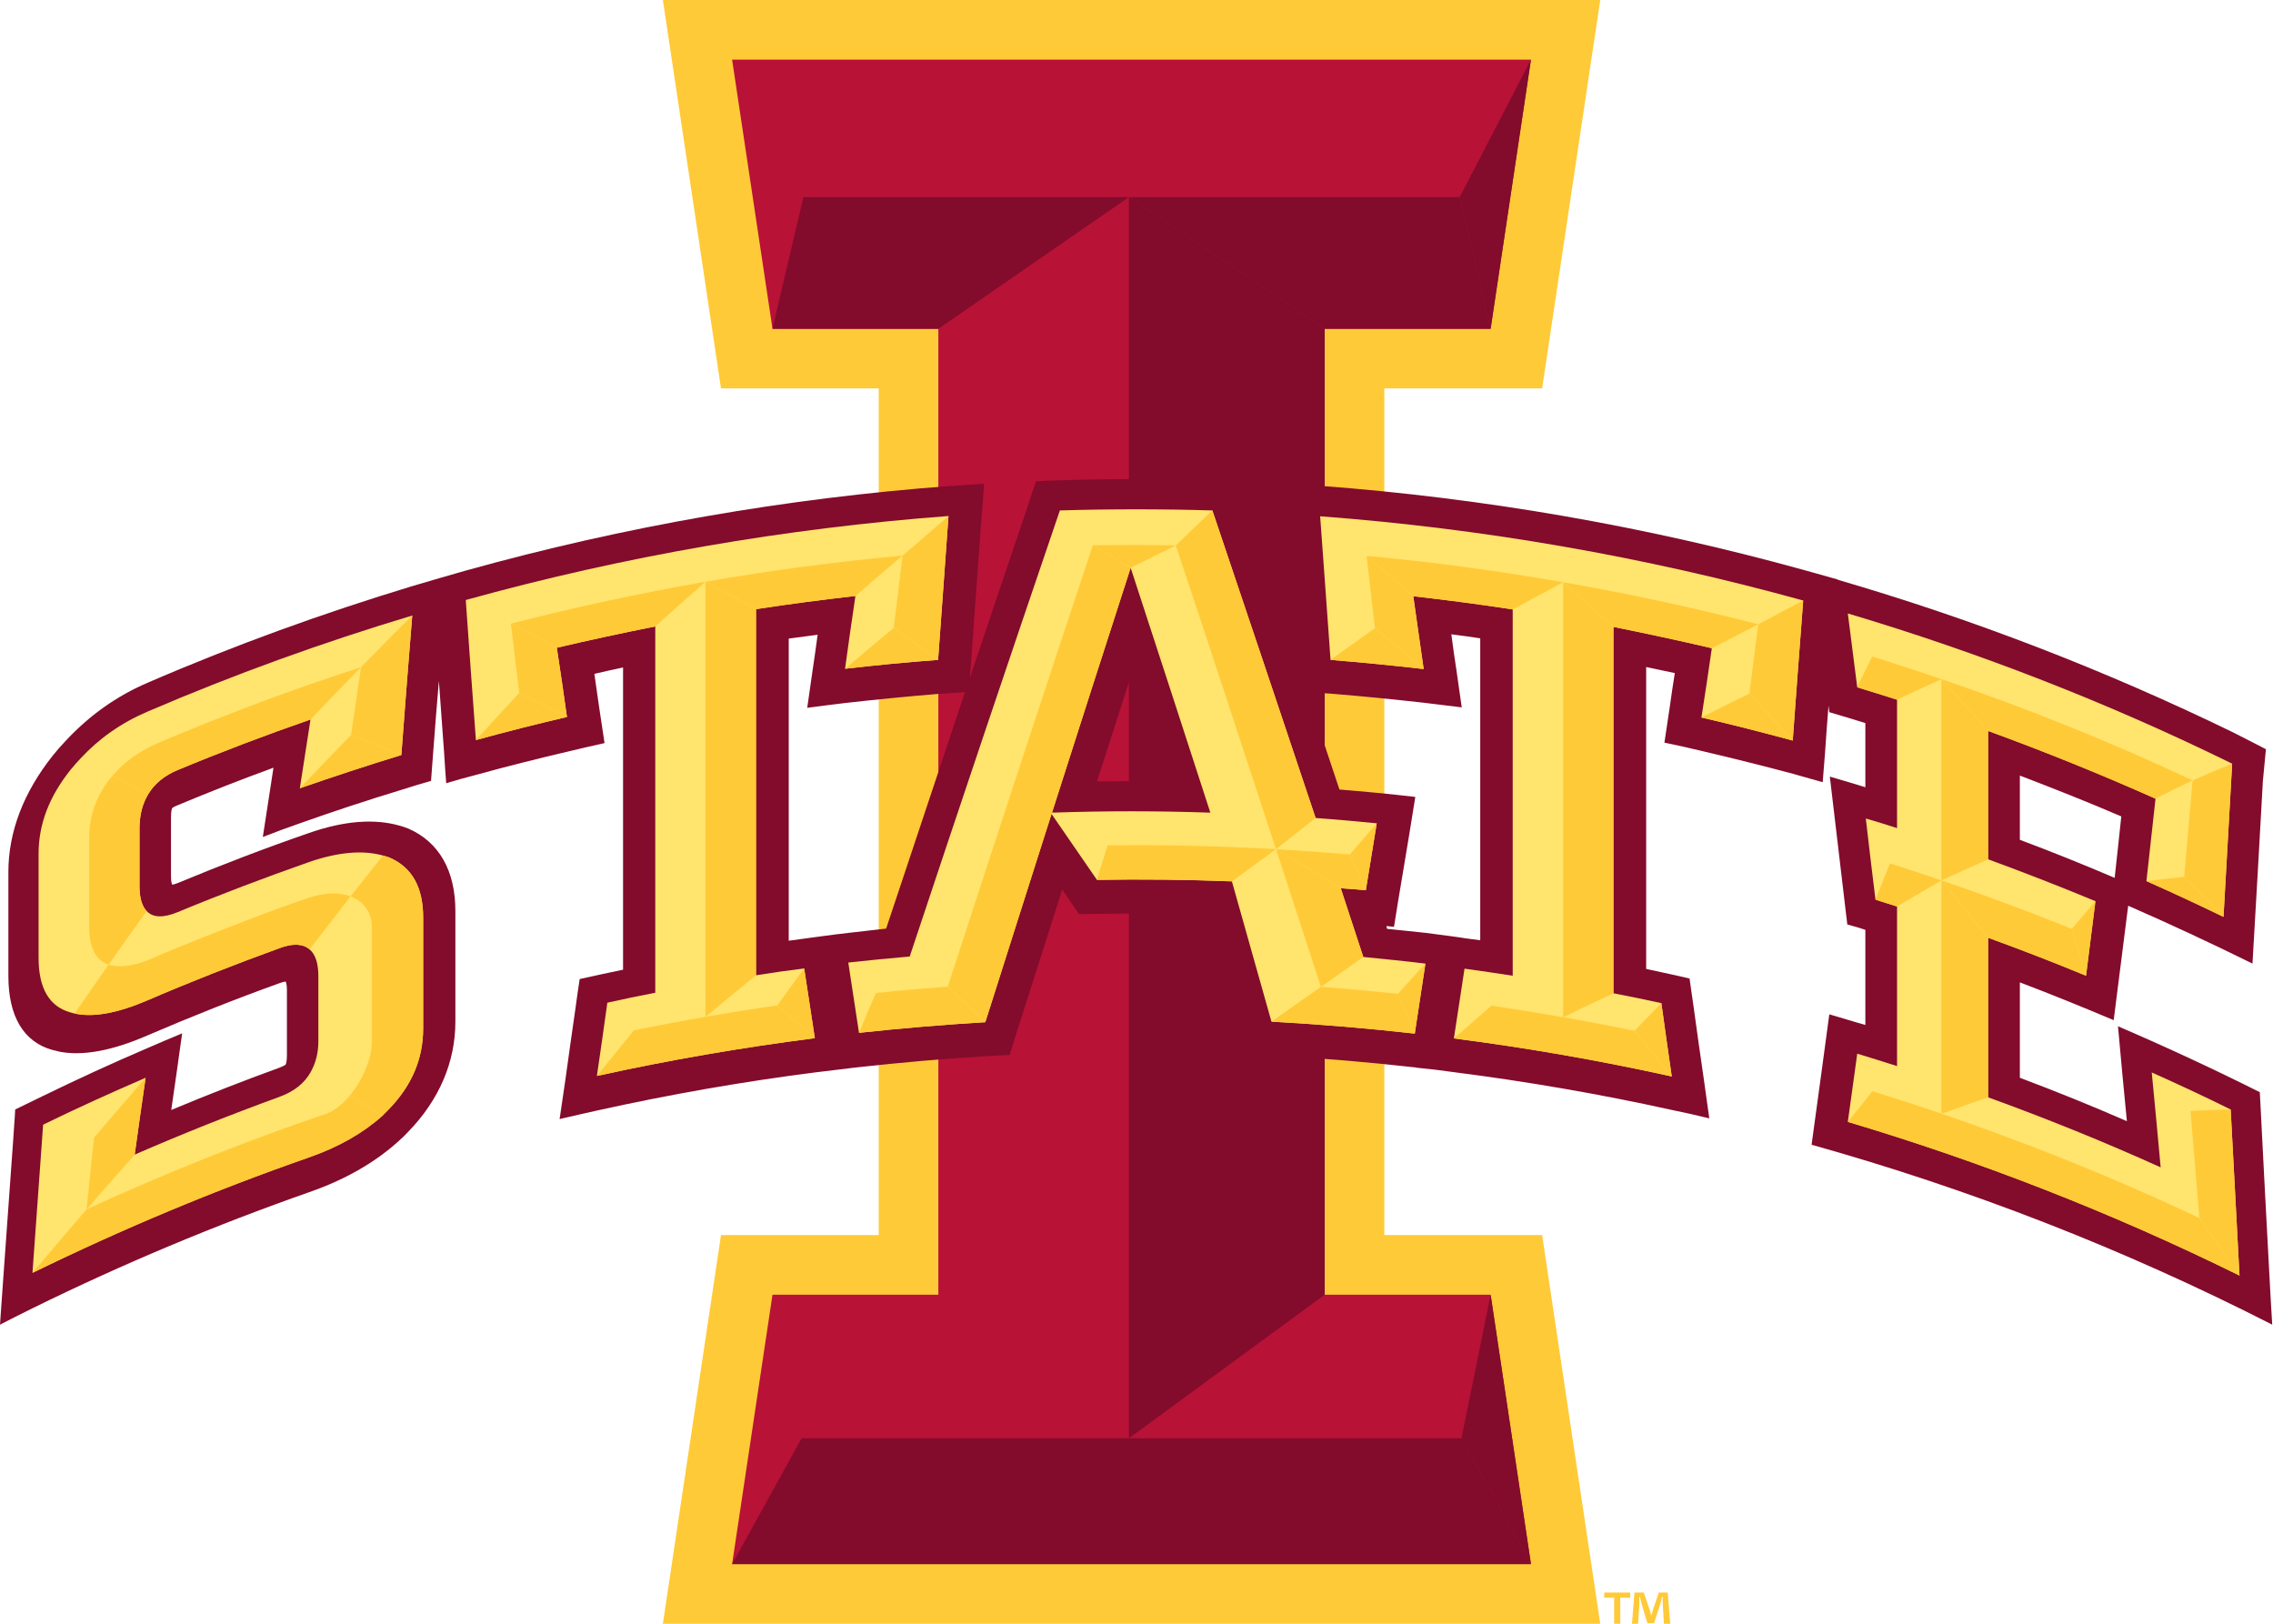<?xml version="1.0" encoding="UTF-8"?>
<svg xmlns="http://www.w3.org/2000/svg" xmlns:xlink="http://www.w3.org/1999/xlink" width="35pt" height="25pt" viewBox="0 0 35 25" version="1.1">
<g id="surface1">
<path style=" stroke:none;fill-rule:nonzero;fill:rgb(100%,79.216%,21.961%);fill-opacity:1;" d="M 24.641 25 L 10.207 25 L 11.102 19.016 L 13.531 19.016 L 13.531 5.98 L 11.102 5.98 L 10.207 0 L 24.641 0 L 23.746 5.98 L 21.316 5.98 L 21.316 19.016 L 23.746 19.016 L 24.641 25 "/>
<path style=" stroke:none;fill-rule:nonzero;fill:rgb(72.157%,7.059%,21.569%);fill-opacity:1;" d="M 20.398 19.934 L 20.398 5.062 L 22.953 5.062 L 23.574 0.918 L 11.273 0.918 L 11.895 5.062 L 14.449 5.062 L 14.449 19.934 L 11.895 19.934 L 11.273 24.082 L 23.574 24.082 L 22.953 19.934 L 20.398 19.934 "/>
<path style=" stroke:none;fill-rule:nonzero;fill:rgb(51.373%,4.314%,17.255%);fill-opacity:1;" d="M 17.383 3.035 L 12.371 3.035 L 11.895 5.062 L 14.449 5.062 L 17.383 3.035 "/>
<path style=" stroke:none;fill-rule:nonzero;fill:rgb(51.373%,4.314%,17.255%);fill-opacity:1;" d="M 20.398 5.062 L 22.953 5.062 L 22.477 3.035 L 17.383 3.035 L 20.398 5.062 "/>
<path style=" stroke:none;fill-rule:nonzero;fill:rgb(51.373%,4.314%,17.255%);fill-opacity:1;" d="M 20.398 19.934 L 20.398 5.062 L 17.383 3.035 L 17.383 22.145 L 20.398 19.934 "/>
<path style=" stroke:none;fill-rule:nonzero;fill:rgb(51.373%,4.314%,17.255%);fill-opacity:1;" d="M 22.504 22.145 L 12.344 22.145 L 11.273 24.082 L 23.574 24.082 L 22.504 22.145 "/>
<path style=" stroke:none;fill-rule:nonzero;fill:rgb(51.373%,4.314%,17.255%);fill-opacity:1;" d="M 23.574 24.082 L 22.504 22.145 L 22.953 19.934 L 23.574 24.082 "/>
<path style=" stroke:none;fill-rule:nonzero;fill:rgb(51.373%,4.314%,17.255%);fill-opacity:1;" d="M 22.953 5.062 L 22.477 3.035 L 23.574 0.918 L 22.953 5.062 "/>
<path style=" stroke:none;fill-rule:nonzero;fill:rgb(100%,79.216%,21.961%);fill-opacity:1;" d="M 25.621 25 L 25.605 24.719 C 25.602 24.68 25.602 24.637 25.602 24.582 L 25.594 24.582 C 25.582 24.625 25.57 24.684 25.555 24.727 L 25.469 24.992 L 25.367 24.992 L 25.285 24.719 L 25.25 24.582 L 25.242 24.582 C 25.242 24.629 25.242 24.676 25.242 24.719 L 25.223 25 L 25.129 25 L 25.168 24.52 L 25.312 24.52 L 25.391 24.754 C 25.406 24.793 25.414 24.828 25.426 24.875 L 25.461 24.758 L 25.543 24.52 L 25.68 24.52 L 25.719 25 L 25.621 25 M 25.102 24.52 L 25.102 24.598 L 24.949 24.598 L 24.949 25 L 24.855 25 L 24.855 24.598 L 24.703 24.598 L 24.703 24.52 Z M 25.102 24.52 "/>
<path style=" stroke:none;fill-rule:nonzero;fill:rgb(51.373%,4.314%,17.255%);fill-opacity:1;" d="M 22.793 14.477 C 22.711 14.465 22.633 14.457 22.555 14.445 C 22.547 14.441 22.145 14.387 21.953 14.363 C 21.754 14.344 21.559 14.32 21.359 14.301 L 21.348 14.258 L 21.465 14.27 C 21.488 14.133 21.508 13.996 21.531 13.859 C 21.59 13.516 21.645 13.172 21.703 12.828 C 21.734 12.641 21.762 12.457 21.793 12.27 C 21.598 12.246 21.398 12.227 21.203 12.207 C 21.008 12.188 20.816 12.172 20.625 12.156 C 20.457 11.652 20.293 11.156 20.125 10.656 C 20.246 10.664 20.371 10.672 20.492 10.68 C 20.969 10.719 21.445 10.766 21.926 10.82 C 22.117 10.844 22.312 10.867 22.508 10.891 C 22.48 10.699 22.453 10.508 22.426 10.316 C 22.398 10.133 22.371 9.949 22.348 9.766 C 22.496 9.785 22.645 9.805 22.793 9.828 L 22.793 14.477 M 16.891 12.031 C 17.066 11.492 17.238 10.949 17.414 10.41 C 17.59 10.949 17.77 11.488 17.945 12.031 C 17.594 12.027 17.242 12.027 16.891 12.031 Z M 13.066 14.363 C 12.871 14.383 12.227 14.473 12.145 14.484 L 12.145 9.832 C 12.293 9.812 12.441 9.793 12.59 9.773 C 12.566 9.957 12.539 10.141 12.512 10.324 L 12.43 10.898 C 12.625 10.871 12.82 10.848 13.012 10.824 C 13.492 10.77 13.969 10.723 14.445 10.684 C 14.586 10.676 14.723 10.664 14.859 10.656 C 14.457 11.863 14.051 13.078 13.645 14.297 C 13.453 14.32 13.258 14.34 13.066 14.363 Z M 31.102 11.941 C 31.625 12.141 32.148 12.348 32.664 12.57 C 32.629 12.887 32.598 13.203 32.562 13.516 C 32.078 13.309 31.59 13.113 31.102 12.93 Z M 28.602 15.746 C 28.457 15.703 28.312 15.66 28.168 15.617 C 28.078 16.285 27.988 16.953 27.895 17.625 C 30.324 18.305 32.699 19.227 34.988 20.395 C 34.973 20.141 34.957 19.891 34.945 19.641 C 34.895 18.699 34.844 17.758 34.797 16.816 C 34.074 16.453 33.348 16.117 32.613 15.801 C 32.656 16.289 32.703 16.773 32.75 17.262 C 32.203 17.023 31.652 16.801 31.102 16.594 L 31.102 15.125 C 31.586 15.309 32.066 15.504 32.547 15.707 C 32.621 15.121 32.695 14.531 32.77 13.945 C 33.414 14.227 34.051 14.523 34.684 14.836 C 34.738 13.902 34.793 12.965 34.844 12.027 C 34.859 11.863 34.875 11.699 34.891 11.535 C 34.719 11.445 34.547 11.359 34.379 11.273 C 32.402 10.312 30.371 9.531 28.297 8.926 L 28.297 8.922 C 28.191 8.891 28.086 8.863 27.977 8.832 L 27.895 8.809 C 27.852 8.797 27.809 8.785 27.766 8.773 C 25.324 8.098 22.836 7.668 20.328 7.48 C 20.148 7.469 19.965 7.457 19.785 7.445 C 19.797 7.621 19.809 7.801 19.824 7.977 C 19.879 8.715 19.93 9.449 19.984 10.188 L 19.988 10.25 C 19.711 9.414 19.43 8.582 19.152 7.75 C 19.113 7.637 19.074 7.523 19.035 7.406 C 18.914 7.402 18.793 7.398 18.668 7.395 C 17.887 7.371 17.102 7.371 16.32 7.395 C 16.195 7.398 16.078 7.402 15.953 7.41 C 15.914 7.523 15.875 7.637 15.84 7.75 C 15.539 8.645 15.234 9.539 14.934 10.438 C 14.941 10.355 14.945 10.273 14.953 10.191 C 15.004 9.453 15.059 8.715 15.113 7.98 C 15.129 7.805 15.141 7.625 15.152 7.449 C 14.973 7.461 14.789 7.473 14.609 7.484 C 12.105 7.672 9.613 8.105 7.172 8.785 C 7.078 8.812 6.449 8.992 6.352 9.023 C 4.973 9.441 3.609 9.934 2.273 10.512 C 1.789 10.719 1.367 11.023 1.008 11.41 C 0.938 11.484 0.875 11.555 0.816 11.629 C 0.359 12.203 0.129 12.812 0.129 13.426 L 0.129 15.027 C 0.129 15.648 0.363 16.039 0.801 16.164 L 0.887 16.184 L 0.895 16.188 C 1.262 16.266 1.723 16.18 2.273 15.941 C 2.945 15.652 3.621 15.383 4.305 15.137 C 4.359 15.117 4.387 15.113 4.398 15.113 C 4.406 15.125 4.418 15.16 4.418 15.242 L 4.418 16.246 C 4.418 16.332 4.406 16.379 4.398 16.391 C 4.387 16.402 4.355 16.418 4.305 16.438 C 3.746 16.641 3.188 16.859 2.637 17.09 C 2.664 16.898 2.691 16.707 2.719 16.52 C 2.746 16.316 2.777 16.113 2.805 15.91 C 2.617 15.988 2.434 16.066 2.246 16.148 C 1.715 16.375 1.191 16.617 0.668 16.871 C 0.523 16.941 0.379 17.012 0.234 17.082 C 0.227 17.242 0.211 17.398 0.203 17.555 C 0.148 18.316 0.094 19.078 0.039 19.84 C 0.027 20.023 0.012 20.207 0 20.395 C 0.168 20.309 0.336 20.223 0.504 20.141 C 1.895 19.457 3.316 18.863 4.762 18.355 C 5.301 18.168 5.766 17.906 6.137 17.57 C 6.195 17.52 6.242 17.473 6.289 17.422 C 6.762 16.934 7.012 16.352 7.012 15.73 L 7.012 14.027 C 7.012 13.406 6.762 12.965 6.289 12.758 L 6.285 12.754 L 6.277 12.754 C 6.238 12.738 6.195 12.723 6.148 12.711 C 5.766 12.602 5.297 12.637 4.762 12.824 C 4.082 13.059 3.41 13.316 2.742 13.594 C 2.695 13.613 2.664 13.621 2.652 13.621 C 2.645 13.609 2.633 13.578 2.633 13.492 L 2.633 12.578 C 2.633 12.5 2.645 12.457 2.648 12.445 C 2.66 12.434 2.691 12.414 2.742 12.395 C 3.23 12.191 3.719 12 4.211 11.82 C 4.188 11.973 4.078 12.68 4.047 12.887 C 4.238 12.812 4.426 12.742 4.617 12.676 C 5.137 12.492 5.656 12.32 6.184 12.16 C 6.332 12.113 6.484 12.066 6.637 12.023 C 6.648 11.867 6.66 11.715 6.672 11.559 C 6.699 11.199 6.727 10.844 6.758 10.484 C 6.785 10.859 6.812 11.234 6.84 11.609 C 6.848 11.758 6.859 11.906 6.871 12.059 C 7.023 12.012 7.18 11.969 7.332 11.93 C 7.797 11.801 8.266 11.684 8.734 11.574 C 8.926 11.527 9.117 11.484 9.309 11.441 C 9.281 11.262 9.254 11.078 9.227 10.898 C 9.203 10.723 9.176 10.547 9.152 10.375 C 9.297 10.34 9.445 10.309 9.594 10.277 L 9.594 14.93 C 9.512 14.945 9.066 15.043 8.926 15.074 C 8.902 15.223 8.883 15.367 8.863 15.512 C 8.809 15.891 8.754 16.27 8.703 16.645 L 8.617 17.23 C 8.809 17.184 9.004 17.141 9.195 17.098 C 10.305 16.852 11.422 16.656 12.547 16.512 C 12.742 16.488 12.938 16.465 13.133 16.441 L 13.23 16.43 C 13.875 16.359 14.523 16.301 15.172 16.262 C 15.297 16.254 15.422 16.25 15.547 16.242 C 15.582 16.125 15.621 16.008 15.656 15.891 C 15.891 15.156 16.125 14.426 16.355 13.699 C 16.395 13.75 16.43 13.805 16.465 13.855 C 16.516 13.93 16.566 14.004 16.617 14.074 C 16.707 14.074 16.801 14.07 16.891 14.07 C 17.453 14.062 18.02 14.066 18.582 14.082 C 18.754 14.676 18.922 15.27 19.09 15.863 C 19.125 15.988 19.16 16.109 19.195 16.23 C 19.324 16.238 19.453 16.242 19.582 16.25 C 20.32 16.289 21.055 16.352 21.789 16.434 L 21.805 16.434 L 21.805 16.438 C 22 16.457 22.195 16.48 22.391 16.508 C 23.516 16.652 24.633 16.844 25.746 17.09 C 25.938 17.129 26.129 17.172 26.32 17.219 C 26.293 17.023 26.266 16.828 26.238 16.633 C 26.184 16.258 26.129 15.879 26.078 15.5 L 26.016 15.066 C 25.871 15.031 25.727 15 25.582 14.969 C 25.504 14.953 25.426 14.934 25.348 14.918 L 25.348 10.27 C 25.492 10.301 25.641 10.332 25.789 10.363 C 25.762 10.539 25.734 10.711 25.711 10.887 C 25.684 11.07 25.656 11.25 25.629 11.434 C 25.82 11.473 26.012 11.516 26.203 11.562 C 26.672 11.672 27.141 11.789 27.609 11.914 C 27.762 11.957 27.914 12 28.066 12.043 C 28.078 11.895 28.09 11.742 28.102 11.594 C 28.117 11.352 28.137 11.105 28.156 10.863 L 28.168 10.965 C 28.352 11.02 28.539 11.074 28.723 11.133 L 28.723 12.121 C 28.539 12.062 28.359 12.012 28.176 11.957 C 28.266 12.715 28.355 13.473 28.445 14.234 C 28.539 14.258 28.629 14.285 28.723 14.316 L 28.723 15.781 Z M 28.602 15.746 "/>
<path style=" stroke:none;fill-rule:nonzero;fill:rgb(100%,89.412%,42.745%);fill-opacity:1;" d="M 5.996 13.203 L 5.898 13.172 C 5.586 13.086 5.211 13.117 4.758 13.273 C 4.078 13.512 3.406 13.766 2.738 14.043 C 2.512 14.137 2.355 14.129 2.258 14.027 C 2.188 13.953 2.148 13.828 2.148 13.648 C 2.148 13.344 2.148 13.039 2.148 12.734 C 2.152 12.539 2.195 12.375 2.281 12.23 C 2.379 12.066 2.531 11.941 2.738 11.855 C 3.414 11.574 4.094 11.316 4.781 11.078 C 4.727 11.43 4.672 11.785 4.617 12.137 C 5.133 11.957 5.656 11.785 6.18 11.625 C 6.234 10.906 6.289 10.191 6.348 9.477 C 4.969 9.891 3.605 10.383 2.27 10.957 C 1.859 11.133 1.52 11.375 1.238 11.68 C 1.188 11.734 1.137 11.789 1.09 11.848 C 0.754 12.266 0.594 12.695 0.594 13.145 C 0.594 13.68 0.594 14.215 0.594 14.746 C 0.594 15.211 0.754 15.492 1.078 15.586 L 1.148 15.605 C 1.441 15.668 1.812 15.598 2.27 15.402 C 2.941 15.113 3.617 14.848 4.305 14.598 C 4.512 14.52 4.668 14.531 4.766 14.617 C 4.855 14.691 4.902 14.828 4.902 15.027 C 4.902 15.363 4.902 15.699 4.902 16.031 C 4.902 16.219 4.859 16.371 4.785 16.504 C 4.688 16.68 4.527 16.805 4.305 16.887 C 3.555 17.16 2.809 17.457 2.074 17.777 C 2.129 17.383 2.184 16.988 2.242 16.594 C 1.711 16.824 1.184 17.062 0.664 17.316 C 0.609 18.074 0.555 18.836 0.5 19.598 C 1.891 18.918 3.312 18.324 4.758 17.82 C 5.215 17.66 5.586 17.449 5.887 17.18 L 5.996 17.07 C 6.348 16.703 6.516 16.293 6.516 15.832 C 6.516 15.266 6.516 14.695 6.516 14.129 C 6.516 13.664 6.348 13.355 5.996 13.203 "/>
<path style=" stroke:none;fill-rule:nonzero;fill:rgb(100%,89.412%,42.745%);fill-opacity:1;" d="M 12.547 15.984 C 12.492 15.625 12.438 15.27 12.383 14.91 C 12.133 14.941 11.887 14.977 11.641 15.016 C 11.641 13.137 11.641 11.258 11.641 9.379 C 12.148 9.301 12.66 9.234 13.172 9.176 C 13.117 9.551 13.062 9.922 13.012 10.297 C 13.488 10.242 13.965 10.195 14.445 10.16 C 14.5 9.422 14.551 8.684 14.605 7.945 C 12.102 8.133 9.609 8.562 7.172 9.238 C 7.223 9.957 7.273 10.676 7.328 11.395 C 7.793 11.266 8.262 11.148 8.73 11.039 C 8.68 10.684 8.629 10.328 8.574 9.973 C 9.078 9.855 9.582 9.746 10.09 9.645 C 10.09 11.527 10.09 13.406 10.09 15.285 C 9.844 15.332 9.598 15.383 9.352 15.438 C 9.301 15.812 9.246 16.188 9.191 16.566 C 10.305 16.32 11.422 16.129 12.547 15.984 "/>
<path style=" stroke:none;fill-rule:nonzero;fill:rgb(100%,89.412%,42.745%);fill-opacity:1;" d="M 16.199 12.512 C 16.602 11.25 17.004 9.992 17.41 8.742 C 17.82 9.992 18.227 11.25 18.637 12.512 C 17.824 12.484 17.012 12.484 16.199 12.512 M 19.582 15.73 C 20.316 15.77 21.055 15.832 21.785 15.914 C 21.84 15.555 21.895 15.195 21.949 14.836 C 21.633 14.797 21.312 14.766 20.992 14.734 C 20.875 14.383 20.762 14.027 20.645 13.676 C 20.773 13.684 20.902 13.695 21.031 13.707 C 21.086 13.363 21.145 13.02 21.199 12.676 C 20.887 12.645 20.57 12.617 20.258 12.594 C 19.727 11.008 19.199 9.43 18.668 7.859 C 17.883 7.836 17.102 7.836 16.316 7.859 L 16.32 7.859 C 15.547 10.125 14.777 12.414 14.008 14.727 C 13.695 14.754 13.379 14.785 13.062 14.82 C 13.117 15.184 13.172 15.543 13.227 15.902 C 13.875 15.832 14.523 15.777 15.172 15.738 C 15.512 14.664 15.852 13.594 16.191 12.531 C 16.422 12.867 16.656 13.207 16.891 13.547 C 17.582 13.535 18.277 13.543 18.969 13.57 C 19.172 14.289 19.375 15.008 19.578 15.73 "/>
<path style=" stroke:none;fill-rule:nonzero;fill:rgb(100%,89.412%,42.745%);fill-opacity:1;" d="M 25.742 16.574 C 25.688 16.195 25.633 15.82 25.582 15.445 C 25.336 15.391 25.09 15.34 24.844 15.293 C 24.844 13.414 24.844 11.531 24.844 9.652 C 25.352 9.754 25.855 9.863 26.359 9.98 C 26.309 10.336 26.254 10.691 26.199 11.047 C 26.672 11.156 27.141 11.277 27.605 11.402 C 27.656 10.684 27.711 9.965 27.766 9.246 C 25.324 8.57 22.832 8.137 20.328 7.949 C 20.383 8.688 20.434 9.426 20.488 10.16 C 20.969 10.199 21.445 10.246 21.922 10.301 C 21.867 9.926 21.816 9.555 21.762 9.18 C 22.273 9.238 22.785 9.305 23.293 9.383 C 23.293 11.262 23.293 13.145 23.293 15.023 C 23.047 14.984 22.801 14.949 22.551 14.914 C 22.496 15.273 22.441 15.629 22.387 15.988 C 23.512 16.133 24.633 16.328 25.742 16.574 "/>
<path style=" stroke:none;fill-rule:nonzero;fill:rgb(100%,89.412%,42.745%);fill-opacity:1;" d="M 34.371 11.758 C 32.453 10.816 30.473 10.047 28.453 9.445 C 28.5 9.824 28.551 10.203 28.598 10.582 C 28.801 10.645 29.004 10.707 29.211 10.773 C 29.211 11.434 29.211 12.09 29.211 12.75 C 29.051 12.699 28.891 12.648 28.73 12.602 C 28.777 13.02 28.828 13.434 28.879 13.852 C 28.988 13.887 29.098 13.922 29.211 13.957 C 29.211 14.777 29.211 15.598 29.211 16.414 C 29.004 16.348 28.801 16.285 28.598 16.223 C 28.551 16.574 28.5 16.926 28.453 17.273 C 30.512 17.887 32.531 18.676 34.488 19.641 L 34.484 19.641 C 34.438 18.785 34.395 17.934 34.348 17.082 C 33.945 16.883 33.543 16.695 33.133 16.512 C 33.18 17 33.227 17.488 33.27 17.973 C 32.395 17.578 31.508 17.219 30.613 16.895 C 30.613 16.074 30.613 15.258 30.613 14.438 C 31.117 14.621 31.621 14.816 32.121 15.023 C 32.168 14.641 32.219 14.258 32.266 13.875 C 31.719 13.648 31.168 13.434 30.613 13.23 C 30.613 12.57 30.613 11.914 30.613 11.254 C 31.48 11.57 32.34 11.918 33.191 12.297 C 33.145 12.719 33.098 13.145 33.051 13.566 C 33.449 13.742 33.844 13.926 34.238 14.117 C 34.281 13.332 34.328 12.543 34.371 11.758 "/>
<path style=" stroke:none;fill-rule:nonzero;fill:rgb(100%,79.216%,21.961%);fill-opacity:1;" d="M 4.727 13.832 C 4.305 13.965 2.703 14.59 2.348 14.754 C 2.059 14.879 1.836 14.906 1.672 14.852 C 1.5 15.102 1.324 15.352 1.148 15.605 C 1.441 15.668 1.812 15.598 2.27 15.402 C 2.941 15.113 3.617 14.848 4.305 14.598 C 4.512 14.52 4.668 14.531 4.766 14.617 C 4.977 14.344 5.188 14.07 5.398 13.801 C 5.227 13.738 4.996 13.738 4.727 13.832 "/>
<path style=" stroke:none;fill-rule:nonzero;fill:rgb(100%,79.216%,21.961%);fill-opacity:1;" d="M 1.375 12.879 C 1.375 13.301 1.375 13.891 1.375 14.281 C 1.375 14.594 1.477 14.785 1.672 14.852 C 1.867 14.574 2.062 14.301 2.258 14.027 C 2.188 13.953 2.148 13.828 2.148 13.648 C 2.148 13.344 2.148 13.039 2.148 12.734 C 2.152 12.539 2.195 12.375 2.281 12.23 C 2.098 12.133 1.914 12.035 1.734 11.941 C 1.488 12.227 1.375 12.559 1.375 12.879 "/>
<path style=" stroke:none;fill-rule:nonzero;fill:rgb(100%,79.216%,21.961%);fill-opacity:1;" d="M 5.996 13.203 L 5.898 13.172 C 5.73 13.383 5.566 13.59 5.398 13.801 C 5.602 13.879 5.727 14.047 5.727 14.277 C 5.727 14.871 5.727 15.465 5.727 16.062 C 5.719 16.309 5.582 16.633 5.387 16.867 C 5.551 16.973 5.719 17.074 5.887 17.18 L 5.996 17.07 C 6.348 16.703 6.516 16.293 6.516 15.832 C 6.516 15.266 6.516 14.695 6.516 14.129 C 6.516 13.664 6.348 13.355 5.996 13.203 "/>
<path style=" stroke:none;fill-rule:nonzero;fill:rgb(100%,79.216%,21.961%);fill-opacity:1;" d="M 2.465 11.426 C 2.148 11.559 1.906 11.738 1.734 11.941 C 1.914 12.035 2.098 12.133 2.281 12.23 C 2.379 12.066 2.531 11.941 2.738 11.855 C 3.414 11.574 4.094 11.316 4.781 11.078 C 5.039 10.805 5.297 10.539 5.559 10.273 C 4.516 10.609 3.484 10.996 2.465 11.426 "/>
<path style=" stroke:none;fill-rule:nonzero;fill:rgb(100%,79.216%,21.961%);fill-opacity:1;" d="M 5.406 11.316 C 5.141 11.586 4.879 11.863 4.617 12.137 C 5.137 11.957 5.656 11.785 6.18 11.625 C 5.922 11.52 5.66 11.418 5.406 11.316 "/>
<path style=" stroke:none;fill-rule:nonzero;fill:rgb(100%,79.216%,21.961%);fill-opacity:1;" d="M 5.387 16.867 C 5.281 16.996 5.156 17.098 5.031 17.145 C 3.781 17.57 2.547 18.062 1.332 18.621 C 1.055 18.945 0.777 19.27 0.5 19.598 C 1.891 18.918 3.312 18.324 4.758 17.82 C 5.215 17.66 5.586 17.449 5.887 17.18 C 5.719 17.074 5.551 16.973 5.387 16.867 "/>
<path style=" stroke:none;fill-rule:nonzero;fill:rgb(100%,79.216%,21.961%);fill-opacity:1;" d="M 2.242 16.594 C 1.977 16.898 1.711 17.207 1.449 17.516 C 1.41 17.883 1.371 18.254 1.332 18.621 C 1.578 18.336 1.828 18.055 2.074 17.777 C 2.129 17.383 2.184 16.988 2.242 16.594 "/>
<path style=" stroke:none;fill-rule:nonzero;fill:rgb(100%,79.216%,21.961%);fill-opacity:1;" d="M 5.559 10.273 C 5.508 10.621 5.457 10.969 5.406 11.316 C 5.66 11.418 5.922 11.52 6.18 11.625 C 6.234 10.906 6.289 10.191 6.348 9.477 C 6.082 9.738 5.82 10.004 5.559 10.273 "/>
<path style=" stroke:none;fill-rule:nonzero;fill:rgb(100%,79.216%,21.961%);fill-opacity:1;" d="M 8.73 11.039 C 8.488 10.914 8.242 10.789 7.996 10.668 C 7.773 10.91 7.551 11.148 7.328 11.395 C 7.797 11.266 8.262 11.148 8.73 11.039 "/>
<path style=" stroke:none;fill-rule:nonzero;fill:rgb(100%,79.216%,21.961%);fill-opacity:1;" d="M 8.73 11.039 C 8.68 10.684 8.629 10.328 8.574 9.973 C 8.34 9.848 8.102 9.723 7.867 9.602 C 7.91 9.957 7.953 10.312 7.996 10.668 C 8.242 10.789 8.488 10.914 8.73 11.039 "/>
<path style=" stroke:none;fill-rule:nonzero;fill:rgb(100%,79.216%,21.961%);fill-opacity:1;" d="M 10.863 8.957 C 9.859 9.133 8.859 9.348 7.867 9.602 C 8.102 9.723 8.34 9.848 8.574 9.973 C 9.078 9.855 9.582 9.746 10.09 9.645 C 10.348 9.414 10.605 9.184 10.863 8.957 "/>
<path style=" stroke:none;fill-rule:nonzero;fill:rgb(100%,79.216%,21.961%);fill-opacity:1;" d="M 10.863 15.656 C 10.863 13.422 10.863 11.191 10.863 8.957 C 11.121 9.094 11.379 9.234 11.641 9.379 C 11.641 11.258 11.641 13.137 11.641 15.016 C 11.379 15.227 11.121 15.441 10.863 15.656 "/>
<path style=" stroke:none;fill-rule:nonzero;fill:rgb(100%,79.216%,21.961%);fill-opacity:1;" d="M 13.012 10.297 C 13.262 10.086 13.512 9.875 13.762 9.668 C 13.988 9.828 14.215 9.992 14.445 10.16 C 13.965 10.195 13.488 10.242 13.012 10.297 "/>
<path style=" stroke:none;fill-rule:nonzero;fill:rgb(100%,79.216%,21.961%);fill-opacity:1;" d="M 13.898 8.555 C 14.137 8.352 14.371 8.148 14.605 7.945 C 14.551 8.684 14.5 9.422 14.445 10.16 C 14.215 9.992 13.988 9.828 13.762 9.668 C 13.809 9.297 13.852 8.926 13.898 8.555 "/>
<path style=" stroke:none;fill-rule:nonzero;fill:rgb(100%,79.216%,21.961%);fill-opacity:1;" d="M 10.863 8.957 C 11.871 8.781 12.883 8.648 13.898 8.555 C 13.656 8.758 13.414 8.965 13.172 9.176 C 12.66 9.234 12.148 9.301 11.641 9.379 C 11.379 9.234 11.121 9.094 10.863 8.957 "/>
<path style=" stroke:none;fill-rule:nonzero;fill:rgb(100%,79.216%,21.961%);fill-opacity:1;" d="M 12.547 15.984 C 12.352 15.816 12.16 15.645 11.969 15.48 C 11.23 15.586 10.496 15.715 9.762 15.863 C 9.574 16.094 9.383 16.328 9.191 16.566 C 10.305 16.32 11.422 16.129 12.547 15.984 "/>
<path style=" stroke:none;fill-rule:nonzero;fill:rgb(100%,79.216%,21.961%);fill-opacity:1;" d="M 12.383 14.91 C 12.246 15.098 12.105 15.289 11.969 15.48 C 12.16 15.645 12.352 15.816 12.547 15.984 C 12.492 15.625 12.438 15.27 12.383 14.91 "/>
<path style=" stroke:none;fill-rule:nonzero;fill:rgb(100%,79.216%,21.961%);fill-opacity:1;" d="M 13.488 15.289 C 13.398 15.492 13.312 15.699 13.227 15.902 C 13.875 15.832 14.523 15.777 15.172 15.738 C 14.977 15.555 14.785 15.371 14.594 15.191 C 14.223 15.219 13.855 15.25 13.488 15.289 "/>
<path style=" stroke:none;fill-rule:nonzero;fill:rgb(100%,79.216%,21.961%);fill-opacity:1;" d="M 20.645 13.676 C 20.773 13.684 20.902 13.695 21.031 13.707 C 20.949 13.523 20.867 13.34 20.785 13.156 C 20.406 13.125 20.027 13.098 19.648 13.074 C 19.98 13.27 20.312 13.473 20.645 13.676 "/>
<path style=" stroke:none;fill-rule:nonzero;fill:rgb(100%,79.216%,21.961%);fill-opacity:1;" d="M 21.527 15.301 C 21.133 15.262 20.734 15.223 20.34 15.195 C 20.086 15.371 19.832 15.547 19.582 15.73 C 20.316 15.77 21.055 15.832 21.785 15.914 C 21.699 15.711 21.613 15.508 21.527 15.301 "/>
<path style=" stroke:none;fill-rule:nonzero;fill:rgb(100%,79.216%,21.961%);fill-opacity:1;" d="M 20.258 12.594 C 19.727 11.008 19.199 9.43 18.668 7.859 C 18.48 8.039 18.293 8.215 18.105 8.398 C 18.621 9.945 19.133 11.504 19.648 13.074 C 19.852 12.914 20.055 12.754 20.258 12.594 "/>
<path style=" stroke:none;fill-rule:nonzero;fill:rgb(100%,79.216%,21.961%);fill-opacity:1;" d="M 16.828 8.395 C 16.082 10.641 15.336 12.906 14.594 15.191 C 14.785 15.371 14.977 15.555 15.172 15.738 C 15.918 13.383 16.664 11.055 17.41 8.742 C 17.215 8.625 17.02 8.512 16.828 8.395 "/>
<path style=" stroke:none;fill-rule:nonzero;fill:rgb(100%,79.216%,21.961%);fill-opacity:1;" d="M 19.648 13.074 C 18.785 13.027 17.922 13.004 17.055 13.016 C 17 13.191 16.945 13.367 16.891 13.547 C 17.582 13.535 18.277 13.543 18.969 13.57 C 19.195 13.406 19.422 13.238 19.648 13.074 "/>
<path style=" stroke:none;fill-rule:nonzero;fill:rgb(100%,79.216%,21.961%);fill-opacity:1;" d="M 20.992 14.734 C 20.875 14.383 20.762 14.027 20.645 13.676 C 20.312 13.473 19.98 13.27 19.648 13.074 C 19.879 13.777 20.109 14.484 20.34 15.195 C 20.559 15.039 20.777 14.887 20.992 14.734 "/>
<path style=" stroke:none;fill-rule:nonzero;fill:rgb(100%,79.216%,21.961%);fill-opacity:1;" d="M 21.031 13.707 C 20.949 13.523 20.867 13.34 20.785 13.156 C 20.922 12.996 21.062 12.836 21.199 12.676 C 21.145 13.02 21.086 13.363 21.031 13.707 "/>
<path style=" stroke:none;fill-rule:nonzero;fill:rgb(100%,79.216%,21.961%);fill-opacity:1;" d="M 21.785 15.914 C 21.699 15.711 21.613 15.508 21.527 15.301 C 21.668 15.145 21.809 14.988 21.949 14.836 C 21.895 15.195 21.84 15.555 21.785 15.914 "/>
<path style=" stroke:none;fill-rule:nonzero;fill:rgb(100%,79.216%,21.961%);fill-opacity:1;" d="M 16.828 8.395 C 17.02 8.512 17.215 8.625 17.41 8.742 C 17.641 8.625 17.871 8.512 18.105 8.398 C 17.68 8.391 17.254 8.391 16.828 8.395 "/>
<path style=" stroke:none;fill-rule:nonzero;fill:rgb(100%,79.216%,21.961%);fill-opacity:1;" d="M 21.922 10.301 C 21.672 10.09 21.422 9.879 21.172 9.672 C 20.945 9.832 20.719 9.996 20.488 10.16 C 20.969 10.199 21.445 10.246 21.922 10.301 "/>
<path style=" stroke:none;fill-rule:nonzero;fill:rgb(100%,79.216%,21.961%);fill-opacity:1;" d="M 21.922 10.301 C 21.867 9.926 21.816 9.555 21.762 9.18 C 21.523 8.969 21.281 8.762 21.043 8.559 C 21.086 8.93 21.129 9.301 21.172 9.672 C 21.422 9.879 21.672 10.09 21.922 10.301 "/>
<path style=" stroke:none;fill-rule:nonzero;fill:rgb(100%,79.216%,21.961%);fill-opacity:1;" d="M 24.07 8.965 C 23.066 8.789 22.055 8.652 21.043 8.559 C 21.281 8.762 21.523 8.969 21.762 9.18 C 22.273 9.238 22.785 9.305 23.293 9.383 C 23.555 9.242 23.812 9.102 24.07 8.965 "/>
<path style=" stroke:none;fill-rule:nonzero;fill:rgb(100%,79.216%,21.961%);fill-opacity:1;" d="M 24.07 15.664 C 24.07 13.43 24.07 11.195 24.07 8.965 C 24.328 9.191 24.586 9.422 24.844 9.652 C 24.844 11.531 24.844 13.414 24.844 15.293 C 24.586 15.414 24.328 15.535 24.07 15.664 "/>
<path style=" stroke:none;fill-rule:nonzero;fill:rgb(100%,79.216%,21.961%);fill-opacity:1;" d="M 26.199 11.047 C 26.445 10.922 26.691 10.797 26.938 10.68 C 27.16 10.918 27.383 11.16 27.605 11.402 C 27.137 11.277 26.672 11.156 26.199 11.047 "/>
<path style=" stroke:none;fill-rule:nonzero;fill:rgb(100%,79.216%,21.961%);fill-opacity:1;" d="M 27.074 9.613 C 27.305 9.488 27.535 9.367 27.766 9.246 C 27.711 9.965 27.656 10.684 27.605 11.402 C 27.383 11.16 27.16 10.918 26.938 10.68 C 26.984 10.324 27.027 9.969 27.074 9.613 "/>
<path style=" stroke:none;fill-rule:nonzero;fill:rgb(100%,79.216%,21.961%);fill-opacity:1;" d="M 24.07 8.965 C 25.078 9.141 26.078 9.355 27.074 9.613 C 26.836 9.734 26.598 9.855 26.359 9.98 C 25.855 9.863 25.352 9.754 24.844 9.652 C 24.586 9.422 24.328 9.191 24.07 8.965 "/>
<path style=" stroke:none;fill-rule:nonzero;fill:rgb(100%,79.216%,21.961%);fill-opacity:1;" d="M 25.742 16.574 C 25.551 16.336 25.359 16.102 25.168 15.871 C 24.438 15.719 23.703 15.594 22.965 15.484 C 22.773 15.652 22.582 15.82 22.387 15.988 C 23.512 16.133 24.633 16.328 25.742 16.574 "/>
<path style=" stroke:none;fill-rule:nonzero;fill:rgb(100%,79.216%,21.961%);fill-opacity:1;" d="M 25.582 15.445 C 25.445 15.586 25.309 15.727 25.168 15.871 C 25.359 16.102 25.551 16.336 25.742 16.574 C 25.688 16.195 25.633 15.82 25.582 15.445 "/>
<path style=" stroke:none;fill-rule:nonzero;fill:rgb(100%,79.216%,21.961%);fill-opacity:1;" d="M 33.762 12.016 C 33.719 12.512 33.676 13.004 33.633 13.5 C 33.836 13.703 34.035 13.91 34.238 14.117 C 34.281 13.332 34.328 12.543 34.371 11.758 C 34.168 11.84 33.965 11.926 33.762 12.016 "/>
<path style=" stroke:none;fill-rule:nonzero;fill:rgb(100%,79.216%,21.961%);fill-opacity:1;" d="M 33.762 12.016 C 32.496 11.422 31.207 10.902 29.895 10.457 C 30.137 10.719 30.375 10.984 30.613 11.254 C 31.48 11.57 32.34 11.918 33.191 12.297 C 33.383 12.199 33.57 12.105 33.762 12.016 "/>
<path style=" stroke:none;fill-rule:nonzero;fill:rgb(100%,79.216%,21.961%);fill-opacity:1;" d="M 29.895 10.457 C 29.895 11.488 29.895 12.523 29.895 13.555 C 30.137 13.445 30.375 13.336 30.613 13.23 C 30.613 12.57 30.613 11.914 30.613 11.254 C 30.375 10.984 30.137 10.719 29.895 10.457 "/>
<path style=" stroke:none;fill-rule:nonzero;fill:rgb(100%,79.216%,21.961%);fill-opacity:1;" d="M 30.613 14.438 C 31.117 14.621 31.621 14.816 32.121 15.023 C 32.047 14.781 31.977 14.543 31.902 14.301 C 31.238 14.035 30.57 13.785 29.895 13.555 C 30.137 13.848 30.375 14.141 30.613 14.438 "/>
<path style=" stroke:none;fill-rule:nonzero;fill:rgb(100%,79.216%,21.961%);fill-opacity:1;" d="M 29.895 13.555 C 29.895 14.754 29.895 15.949 29.895 17.148 C 30.137 17.059 30.375 16.977 30.613 16.895 C 30.613 16.074 30.613 15.258 30.613 14.438 C 30.375 14.141 30.137 13.848 29.895 13.555 "/>
<path style=" stroke:none;fill-rule:nonzero;fill:rgb(100%,79.216%,21.961%);fill-opacity:1;" d="M 34.348 17.082 C 34.145 17.086 33.938 17.094 33.73 17.105 C 33.777 17.656 33.82 18.207 33.867 18.754 C 34.074 19.047 34.281 19.344 34.484 19.641 C 34.438 18.789 34.395 17.934 34.348 17.082 "/>
<path style=" stroke:none;fill-rule:nonzero;fill:rgb(100%,79.216%,21.961%);fill-opacity:1;" d="M 33.867 18.754 C 32.227 17.98 30.543 17.332 28.832 16.801 C 28.707 16.957 28.582 17.117 28.453 17.273 C 30.512 17.887 32.531 18.676 34.488 19.641 C 34.281 19.344 34.074 19.047 33.867 18.754 "/>
<path style=" stroke:none;fill-rule:nonzero;fill:rgb(100%,79.216%,21.961%);fill-opacity:1;" d="M 29.895 13.555 C 29.633 13.465 29.367 13.379 29.102 13.293 C 29.027 13.48 28.953 13.668 28.879 13.852 C 28.988 13.887 29.098 13.922 29.211 13.957 C 29.438 13.82 29.668 13.688 29.895 13.555 "/>
<path style=" stroke:none;fill-rule:nonzero;fill:rgb(100%,79.216%,21.961%);fill-opacity:1;" d="M 29.895 10.457 C 29.543 10.336 29.184 10.219 28.828 10.109 C 28.75 10.266 28.672 10.426 28.598 10.582 C 28.801 10.645 29.004 10.707 29.211 10.773 C 29.438 10.664 29.668 10.559 29.895 10.457 "/>
<path style=" stroke:none;fill-rule:nonzero;fill:rgb(100%,79.216%,21.961%);fill-opacity:1;" d="M 32.121 15.023 C 32.047 14.781 31.977 14.543 31.902 14.301 C 32.023 14.16 32.145 14.016 32.266 13.875 C 32.219 14.258 32.168 14.641 32.121 15.023 "/>
<path style=" stroke:none;fill-rule:nonzero;fill:rgb(100%,79.216%,21.961%);fill-opacity:1;" d="M 33.051 13.566 C 33.246 13.543 33.441 13.523 33.633 13.5 C 33.836 13.703 34.035 13.91 34.238 14.117 C 33.844 13.926 33.449 13.742 33.051 13.566 "/>
</g>
</svg>
